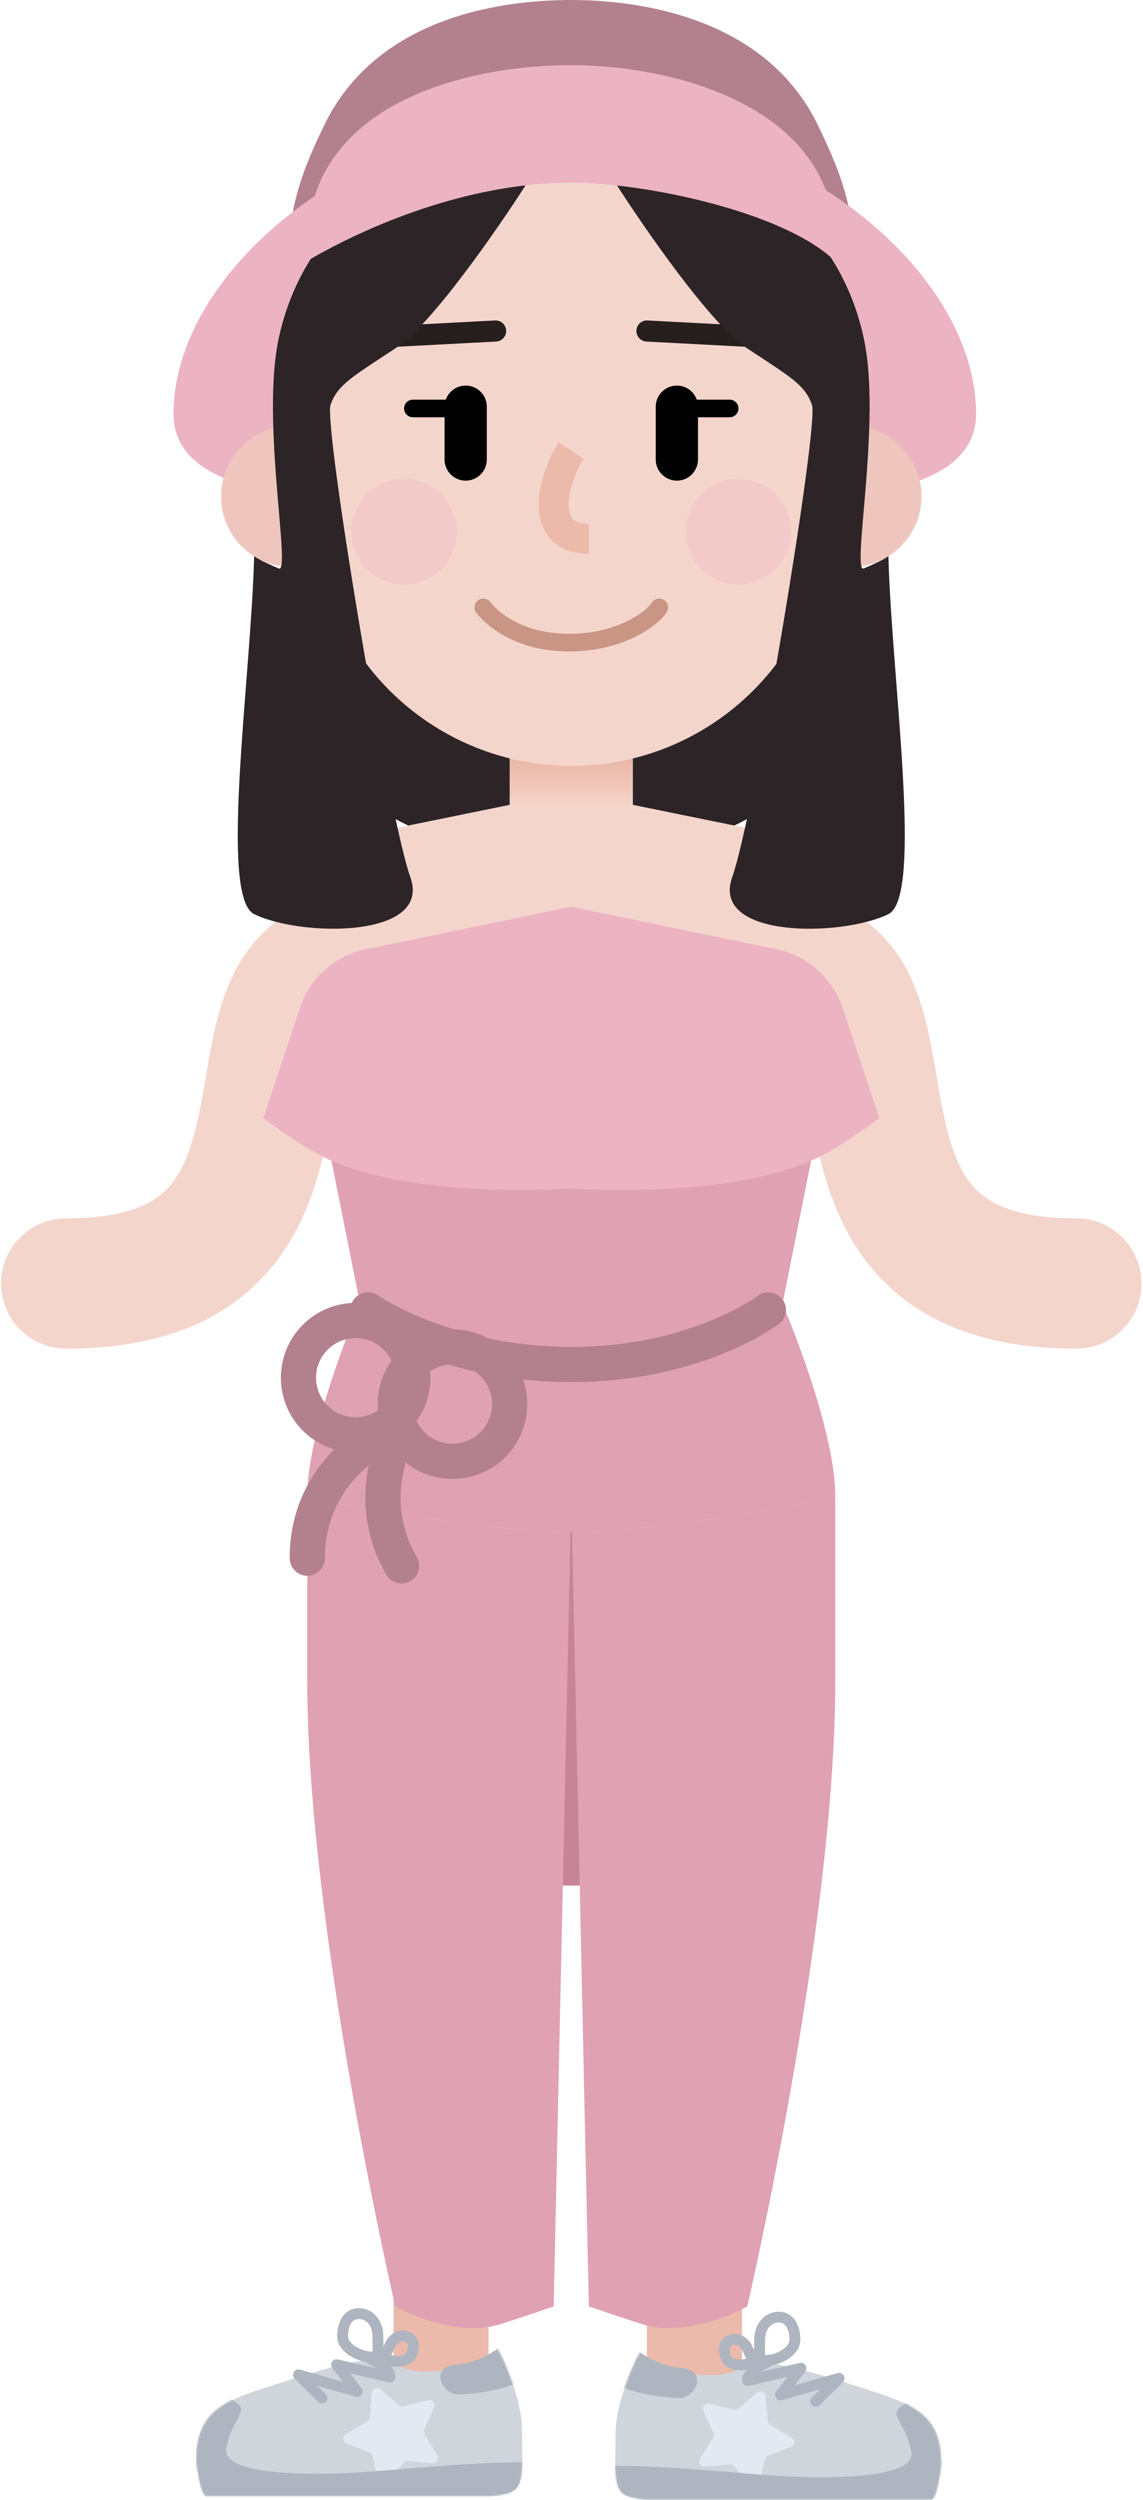 <?xml version="1.0" encoding="UTF-8"?>
<svg width="622px" height="1360px" viewBox="0 0 622 1360" version="1.1" xmlns="http://www.w3.org/2000/svg" xmlns:xlink="http://www.w3.org/1999/xlink">
    <!-- Generator: Sketch 55.2 (78181) - https://sketchapp.com -->
    <title>gee_me_054</title>
    <desc>Created with Sketch.</desc>
    <defs>
        <path d="M177.342,60.338 C177.342,45.234 172.356,36.94 163.332,31.088 C120.396,3.208 64.724,1.896 13.567,0 C13.149,0 11.813,3.103 11.63,3.486 C9.794,7.25 0.159,27.832 0.159,44.296 C0.159,56.881 -0.919,69.264 2.553,75.662 C4.12,78.554 13.904,80.125 17.189,80.125 L172.014,80.125 C174.956,80.125 177.342,63.278 177.342,60.338 Z" id="path-1"></path>
        <path d="M0,60.338 C0,45.234 4.986,36.94 14.01,31.088 C56.946,3.208 112.618,1.896 163.775,0 C164.192,0 165.528,3.103 165.711,3.486 C167.547,7.25 177.183,27.832 177.183,44.296 C177.183,56.881 178.262,69.264 174.789,75.662 C173.222,78.554 163.438,80.125 160.152,80.125 L5.327,80.125 C2.385,80.125 0,63.278 0,60.338 Z" id="path-3"></path>
        <linearGradient x1="50%" y1="45.217%" x2="50%" y2="66.957%" id="linearGradient-5">
            <stop stop-color="#EBBAAA" offset="0%"></stop>
            <stop stop-color="#F4D5CC" offset="100%"></stop>
        </linearGradient>
    </defs>
    <g id="GEE!-ME" stroke="none" stroke-width="1" fill="none" fill-rule="evenodd">
        <g id="gee_me_054" transform="translate(-289, -120)">
            <g transform="translate(289, 120)">
                <g id="lower-limb" transform="translate(106.873, 795.887)">
                    <path d="M204,229.859 C264.829,229.859 314.141,178.399 314.141,114.93 C314.141,51.456 264.829,0 204,0 C143.171,0 93.859,51.456 93.859,114.93 C93.859,178.399 143.171,229.859 204,229.859 Z" id="Path" fill="#C88497" fill-rule="nonzero"></path>
                    <path d="M133.127,288.282 C147.266,288.282 158.754,299.629 158.982,313.713 L158.986,314.141 L158.986,532.507 C158.986,546.789 147.408,558.366 133.127,558.366 C118.988,558.366 107.499,547.019 107.271,532.935 L107.268,532.507 L107.268,314.141 C107.268,299.859 118.845,288.282 133.127,288.282 Z" id="Path" fill="#EBBAAA" fill-rule="nonzero"></path>
                    <path d="M271.042,291.155 C285.181,291.155 296.67,302.502 296.898,316.586 L296.901,317.014 L296.901,535.38 C296.901,549.662 285.324,561.239 271.042,561.239 C256.903,561.239 245.415,549.892 245.187,535.808 L245.183,535.38 L245.183,317.014 C245.183,302.732 256.761,291.155 271.042,291.155 Z" id="Path" fill="#EBBAAA" fill-rule="nonzero"></path>
                    <path d="M204,18.197 L347.662,18.197 L347.662,118.761 C347.662,252.845 299.775,458.761 299.775,458.761 C299.775,458.761 268.244,476.632 242.31,468.338 C229.466,464.229 213.577,458.761 213.577,458.761 L208.789,238.479 L204,18.197 Z" id="Path" fill="#E0A1B2" fill-rule="nonzero"></path>
                    <path d="M204,18.197 L60.338,18.197 L60.338,118.761 C60.338,252.845 108.225,458.761 108.225,458.761 C108.225,458.761 139.756,476.632 165.69,468.338 C178.534,464.229 194.423,458.761 194.423,458.761 L199.211,238.479 L204,18.197 Z" id="Path" fill="#E0A1B2" fill-rule="nonzero"></path>
                    <path d="M405.286,544 C405.286,514.597 386.393,511.015 355.601,500.94 C340.519,495.998 325.128,491.697 309.511,489.112 C299.697,487.483 297.06,496.113 279.821,496.113 C264.447,496.113 245.267,488.499 241.296,486.851 C240.798,486.641 240.207,486.459 239.81,486.823 C239.714,486.918 239.634,487.024 239.574,487.148 C237.738,490.912 228.103,511.494 228.103,527.958 C228.103,540.543 227.024,552.926 230.497,559.324 C232.064,562.216 241.847,563.787 245.132,563.787 L399.958,563.787 C402.9,563.787 405.286,546.94 405.286,544 Z" id="Path" fill="#D0D4DB" fill-rule="nonzero"></path>
                    <g id="Clipped" transform="translate(227.944, 483.662)">
                        <mask id="mask-2" fill="white">
                            <use xlink:href="#path-1"></use>
                        </mask>
                        <g id="Path"></g>
                        <g id="Group" mask="url(#mask-2)" fill-rule="nonzero">
                            <g transform="translate(-4.789, -1.915)" id="Path">
                                <path d="M86.709,25.897 C86.53,23.551 83.758,22.402 81.972,23.934 L71.826,32.65 C71.115,33.253 70.148,33.483 69.238,33.253 L56.15,29.882 C53.823,29.278 51.832,31.634 52.808,33.828 L58.179,45.924 C58.57,46.795 58.494,47.82 57.977,48.625 L50.921,59.715 C49.647,61.717 51.213,64.313 53.578,64.121 L67.136,63.02 C68.058,62.943 68.96,63.317 69.558,64.025 L78.368,74.388 C79.904,76.198 82.847,75.47 83.361,73.153 L86.212,60.328 C86.42,59.38 87.086,58.614 87.984,58.269 L100.333,53.509 C102.575,52.647 102.83,49.583 100.762,48.357 L89.125,41.49 C88.317,41.011 87.792,40.168 87.721,39.229 L86.709,25.897 Z" fill="#E4E9F1"></path>
                                <path d="M40.862,10.535 C29.369,9.769 19.792,3.515 15.961,0 C12.13,3.831 2.648,14.366 4.947,18.197 C7.82,22.986 29.848,26.817 39.426,26.817 C49.003,26.817 55.228,11.493 40.862,10.535 Z" fill="#AEB5C0"></path>
                                <path d="M162.837,29.709 C175.239,22.699 170.374,36.586 181.518,42.486 L205.117,87.72 L17.318,87.72 C12.729,81.159 -9.057,63.69 4.948,63.69 C35.596,63.69 78.694,68.479 97.37,69.437 C115.072,70.346 168.824,71.754 165.849,56.028 C162.407,37.841 151.53,36.097 162.837,29.709 Z" fill="#AEB5C0"></path>
                            </g>
                        </g>
                    </g>
                    <path d="M310.019,485.931 C311.411,485.084 313.225,485.526 314.072,486.918 C314.919,488.31 314.477,490.124 313.085,490.971 L308.774,493.468 C308.606,493.567 308.463,493.652 308.352,493.719 C308.131,493.854 307.916,493.988 307.707,494.12 L307.399,494.317 L328.32,489.503 C330.96,488.895 332.924,491.854 331.419,494.038 L331.323,494.171 L325.596,501.647 L348.93,495.018 C351.809,494.2 353.901,497.674 351.927,499.832 L351.813,499.951 L339.08,512.574 C337.923,513.721 336.055,513.712 334.908,512.556 C333.807,511.445 333.771,509.679 334.793,508.525 L334.927,508.384 L339.527,503.822 L318.653,509.753 C315.974,510.515 313.861,507.497 315.409,505.254 L315.505,505.123 L321.655,497.09 L300.595,501.937 C298.805,502.349 297.094,501.045 296.989,499.239 L296.984,499.063 C296.984,495.014 299.777,492.088 304.923,488.902 L305.285,488.68 C305.521,488.536 305.874,488.328 306.284,488.09 L310.019,485.931 Z" id="Path" fill="#AEB5C0" fill-rule="nonzero"></path>
                    <path d="M316.848,461.634 C309.39,461.634 303.728,467.961 303.578,476.523 L303.561,478.607 L303.504,482.383 L303.504,482.772 C303.51,484.753 303.624,486.125 303.919,487.254 C304.259,488.552 304.842,489.475 305.743,490.104 C306.715,490.786 308.092,491.123 309.966,491.123 C313.874,491.123 318.532,489.672 322.158,487.257 C326.251,484.532 328.648,480.905 328.648,476.872 C328.648,472.506 327.586,468.705 325.599,465.999 C323.522,463.174 320.524,461.634 316.848,461.634 Z M316.848,467.533 C318.634,467.533 319.873,468.17 320.845,469.492 C322.027,471.101 322.748,473.685 322.748,476.872 C322.748,478.696 321.473,480.626 318.888,482.346 C316.217,484.125 312.693,485.223 309.966,485.223 L309.618,485.217 L309.524,485.211 L309.508,485.082 L309.469,484.682 C309.434,484.251 309.413,483.722 309.406,483.082 L309.407,481.918 L309.468,478.069 L309.475,476.872 C309.475,471.235 312.729,467.533 316.848,467.533 Z" id="Path" fill="#AEB5C0" fill-rule="nonzero"></path>
                    <path d="M289.155,474.524 C286.668,475.62 285.087,477.562 284.522,480.087 C283.982,482.506 284.395,485.373 285.699,488.3 C286.903,490.995 289.614,492.709 293.202,493.296 C296.39,493.811 299.982,493.376 302.629,492.2 L302.908,492.07 C303.995,491.549 304.705,490.979 305.134,490.336 L304.875,490.163 L305.417,489.796 L305.47,489.662 L305.57,489.303 C305.593,489.211 305.6,489.162 305.615,489.051 C305.667,488.68 305.657,488.255 305.582,487.784 C305.456,487.005 305.165,486.134 304.665,484.97 L304.297,484.141 L303.496,482.411 L303.486,482.401 L303.025,481.402 C302.919,481.17 302.818,480.945 302.717,480.718 C300.103,474.852 294.276,472.232 289.155,474.524 Z M297.328,483.119 L297.86,484.292 L298.512,485.692 L298.517,485.698 L298.849,486.413 L299.126,487.025 L299.192,487.178 L299.062,487.216 C297.586,487.613 295.757,487.733 294.149,487.473 C292.364,487.181 291.384,486.561 291.087,485.897 C290.269,484.06 290.038,482.457 290.279,481.374 C290.437,480.67 290.772,480.258 291.55,479.915 C293.562,479.015 295.985,480.104 297.328,483.119 Z" id="Path" fill="#AEB5C0" fill-rule="nonzero"></path>
                    <path d="M-1.25215644e-12,542.085 C-1.25215644e-12,512.682 18.893,509.1 49.684,499.024 C64.766,494.082 80.158,489.782 95.775,487.196 C105.589,485.568 108.225,494.197 125.465,494.197 C140.839,494.197 160.018,486.583 163.99,484.936 C164.488,484.725 165.078,484.543 165.475,484.907 C165.57,485.003 165.652,485.108 165.711,485.233 C167.547,488.997 177.183,509.579 177.183,526.042 C177.183,538.627 178.262,551.011 174.789,557.408 C173.222,560.301 163.438,561.872 160.152,561.872 L5.327,561.872 C2.385,561.872 -1.25215644e-12,545.025 -1.25215644e-12,542.085 Z" id="Path" fill="#D0D4DB" fill-rule="nonzero"></path>
                    <g id="Clipped" transform="translate(0, 481.746)">
                        <mask id="mask-4" fill="white">
                            <use xlink:href="#path-3"></use>
                        </mask>
                        <g id="Path"></g>
                        <g id="Group" mask="url(#mask-4)" fill-rule="nonzero">
                            <g transform="translate(-22.986, -1.915)" id="Path">
                                <path d="M118.408,25.897 C118.586,23.551 121.359,22.402 123.145,23.934 L133.29,32.65 C134.002,33.253 134.969,33.483 135.878,33.253 L148.966,29.882 C151.293,29.278 153.283,31.634 152.309,33.828 L146.937,45.924 C146.546,46.795 146.622,47.82 147.139,48.625 L154.195,59.715 C155.469,61.717 153.904,64.313 151.538,64.121 L137.98,63.02 C137.058,62.943 136.156,63.317 135.558,64.025 L126.749,74.388 C125.212,76.198 122.27,75.47 121.754,73.153 L118.905,60.328 C118.696,59.38 118.031,58.614 117.131,58.269 L104.784,53.509 C102.541,52.647 102.285,49.583 104.354,48.357 L115.992,41.49 C116.8,41.011 117.324,40.168 117.396,39.229 L118.408,25.897 Z" fill="#E4E9F1"></path>
                                <path d="M164.254,10.535 C175.746,9.769 185.324,3.515 189.155,0 C192.986,3.831 202.468,14.366 200.169,18.197 C197.296,22.986 175.268,26.817 165.69,26.817 C156.113,26.817 149.887,11.493 164.254,10.535 Z" fill="#AEB5C0"></path>
                                <path d="M42.28,29.709 C29.878,22.699 34.741,36.586 23.598,42.486 L0,87.72 L187.799,87.72 C192.387,81.159 214.174,63.69 200.169,63.69 C169.521,63.69 126.423,68.479 107.746,69.437 C90.044,70.346 36.292,71.754 39.268,56.028 C42.709,37.841 53.587,36.097 42.28,29.709 Z" fill="#AEB5C0"></path>
                            </g>
                        </g>
                    </g>
                    <path d="M91.213,485.002 C92.028,483.662 93.741,483.203 95.109,483.926 L99.39,486.402 C99.634,486.545 99.843,486.669 100,486.764 L100.718,487.209 C105.637,490.309 108.302,493.193 108.302,497.147 C108.302,498.984 106.647,500.359 104.863,500.056 L104.691,500.022 L83.629,495.174 L89.781,503.207 C91.474,505.418 89.445,508.493 86.79,507.878 L86.633,507.838 L65.757,501.906 L70.358,506.469 C71.469,507.57 71.521,509.335 70.508,510.498 L70.376,510.64 C69.275,511.751 67.51,511.803 66.347,510.79 L66.205,510.658 L53.473,498.035 C51.347,495.928 53.348,492.401 56.196,493.062 L56.355,493.103 L79.688,499.732 L73.963,492.256 C72.316,490.105 74.194,487.091 76.805,487.555 L76.966,487.587 L97.886,492.402 C97.684,492.271 97.476,492.139 97.261,492.005 L96.671,491.647 C95.514,490.961 92.739,489.383 92.2,489.055 C90.808,488.209 90.366,486.394 91.213,485.002 Z" id="Path" fill="#AEB5C0" fill-rule="nonzero"></path>
                    <path d="M88.436,459.718 C84.761,459.718 81.762,461.258 79.687,464.082 C77.7,466.788 76.638,470.589 76.638,474.956 C76.638,478.989 79.035,482.617 83.127,485.341 C86.754,487.756 91.412,489.207 95.32,489.207 C97.192,489.207 98.566,488.871 99.545,488.186 C100.445,487.556 101.026,486.634 101.365,485.338 C101.661,484.211 101.775,482.84 101.782,480.856 L101.774,479.65 L101.714,475.775 L101.711,474.956 C101.711,466.218 95.996,459.718 88.436,459.718 Z M88.436,465.618 C92.557,465.618 95.811,469.319 95.811,474.956 L95.818,476.179 L95.878,479.96 C95.882,480.282 95.883,480.554 95.882,480.84 L95.88,481.137 C95.871,482.004 95.836,482.67 95.777,483.166 L95.76,483.296 L95.668,483.301 C95.561,483.305 95.445,483.308 95.32,483.308 C92.593,483.308 89.069,482.21 86.396,480.431 C83.813,478.71 82.537,476.781 82.537,474.956 C82.537,471.768 83.259,469.185 84.442,467.575 C85.412,466.254 86.651,465.618 88.436,465.618 Z" id="Path" fill="#AEB5C0" fill-rule="nonzero"></path>
                    <path d="M100.11,488.356 L100.152,488.42 C100.616,489.117 101.412,489.728 102.653,490.282 C105.304,491.461 108.896,491.896 112.077,491.382 C115.673,490.793 118.384,489.079 119.585,486.387 C120.891,483.457 121.304,480.589 120.763,478.171 C120.198,475.647 118.617,473.705 116.116,472.602 C111.095,470.355 105.376,472.851 102.7,478.515 L102.132,479.767 L101.801,480.48 L101.788,480.497 L100.907,482.404 C100.856,482.518 100.808,482.625 100.761,482.732 L100.489,483.365 C100.071,484.373 99.82,485.156 99.705,485.858 C99.643,486.243 99.624,486.592 99.648,486.916 L99.673,487.155 C99.683,487.228 99.683,487.228 99.712,487.381 L99.785,487.644 C99.836,487.821 99.874,487.915 99.968,488.092 L100.11,488.356 Z M113.721,477.993 C114.513,478.343 114.848,478.753 115.006,479.46 C115.248,480.542 115.017,482.144 114.197,483.984 C113.902,484.646 112.921,485.266 111.131,485.559 L110.784,485.609 C109.268,485.799 107.594,485.669 106.221,485.3 L106.093,485.262 L106.436,484.498 L106.767,483.782 L106.773,483.777 L107.56,482.082 C107.699,481.78 107.826,481.498 107.956,481.204 C109.3,478.189 111.723,477.099 113.721,477.993 Z" id="Path" fill="#AEB5C0" fill-rule="nonzero"></path>
                </g>
                <g id="upper-limb" transform="translate(0, 279.662)" fill-rule="nonzero">
                    <path d="M310.873,186.761 C371.703,186.761 430.592,164.249 430.592,136.479 C430.592,0 371.703,0 310.873,0 C250.044,0 191.155,0 191.155,136.479 C191.155,164.249 250.044,186.761 310.873,186.761 Z" id="Path" fill="#2D2427"></path>
                    <path d="M443.62,209.097 C464.426,213.829 480.747,225.999 491.593,244.538 C496.681,253.233 500.344,262.822 503.292,274.005 L503.567,275.058 C505.482,282.497 506.853,289.366 508.827,300.745 L511.363,315.449 C511.931,318.673 512.267,320.436 512.798,323.118 L513.184,325.043 C517.424,345.808 522.55,358.327 530.418,366.64 C540.251,377.027 556.911,383.099 585.746,383.099 C605.318,383.099 621.183,398.964 621.183,418.535 C621.183,438.106 605.318,453.972 585.746,453.972 C538.676,453.972 503.288,441.076 478.946,415.36 C468.302,404.115 460.305,390.982 454.283,375.963 C449.746,364.645 446.481,352.787 443.613,338.578 L442.849,334.718 C442.328,332.042 441.925,329.834 441.206,325.697 L439.028,313.048 C435.799,294.556 433.569,285.986 430.681,280.785 L406.648,381.707 L451.408,524.45 C453.089,529.811 449.854,535.437 444.347,536.553 C419.729,541.544 355.733,553.577 310.873,553.577 C266.013,553.577 202.018,541.544 177.4,536.553 C171.893,535.437 168.657,529.811 170.338,524.45 L215.099,381.707 L191.065,280.785 C188.111,286.105 185.846,294.95 182.495,314.333 L180.435,326.304 C179.575,331.241 179.173,333.352 178.386,337.318 C175.456,352.089 172.134,364.312 167.463,375.963 C161.442,390.982 153.445,404.115 142.8,415.36 C118.459,441.076 83.07,453.972 36,453.972 C16.429,453.972 0.563,438.106 0.563,418.535 C0.563,398.964 16.429,383.099 36,383.099 C64.836,383.099 81.496,377.027 91.329,366.64 C99.197,358.327 104.322,345.808 108.562,325.043 L109.282,321.42 C109.724,319.151 110.076,317.227 110.705,313.609 L112.919,300.745 C114.894,289.366 116.265,282.497 118.18,275.058 C121.175,263.422 124.907,253.505 130.153,244.538 C140.999,225.999 157.32,213.829 178.126,209.097 C181.522,190.451 195.889,174.768 215.69,170.731 L310.873,151.324 L406.056,170.731 C425.857,174.768 440.225,190.451 443.62,209.097 Z" id="Combined-Shape" fill="#F4D5CC"></path>
                    <path d="M176.57,332.752 C171.396,306.885 188.114,281.706 213.961,276.435 L310.873,256.676 L407.786,276.435 C433.632,281.706 450.351,306.885 445.176,332.752 L425.803,429.594 C425.803,429.594 454.535,496.113 454.535,534.423 C454.535,534.423 367.473,553.577 310.873,553.577 C254.273,553.577 167.211,534.423 167.211,534.423 C167.211,496.113 195.944,429.594 195.944,429.594 L176.57,332.752 Z" id="Path" fill="#E0A1B2"></path>
                    <path d="M192.395,427.427 C195.363,423.166 201.172,422.059 205.49,424.882 L206.15,425.326 C206.425,425.506 206.807,425.751 207.296,426.057 L208.129,426.571 C209.422,427.36 210.912,428.225 212.593,429.15 C218.552,432.429 225.553,435.727 233.524,438.816 C256.412,447.685 282.369,453.014 310.873,453.014 C339.339,453.014 364.616,447.702 386.41,438.87 C393.651,435.936 399.983,432.814 405.368,429.704 L406.096,429.28 C407.999,428.163 409.627,427.137 410.974,426.231 L411.89,425.603 C412.122,425.44 412.28,425.325 412.365,425.262 C416.584,422.072 422.59,422.906 425.78,427.125 C428.971,431.344 428.136,437.351 423.917,440.541 L423.37,440.943 C422.937,441.255 422.369,441.651 421.667,442.123 C419.998,443.246 418.037,444.482 415.79,445.801 C409.469,449.51 402.061,453.196 393.604,456.623 C369.606,466.348 341.907,472.169 310.873,472.169 C279.877,472.169 251.602,466.364 226.603,456.677 C217.813,453.271 210.043,449.61 203.358,445.931 L202.094,445.228 C200.448,444.302 198.959,443.423 197.63,442.602 L196.65,441.989 C195.794,441.447 195.169,441.032 194.779,440.76 C190.439,437.737 189.371,431.767 192.395,427.427 Z" id="Path" fill="#B3818E"></path>
                    <path d="M195.981,497.375 C200.573,494.75 206.424,496.346 209.048,500.938 C211.625,505.449 210.132,511.173 205.727,513.862 L205.369,514.077 L204.933,514.352 C204.825,514.422 204.709,514.497 204.586,514.579 C203.649,515.2 202.58,515.97 201.412,516.887 C198.003,519.566 194.57,522.852 191.365,526.743 C182.233,537.832 176.789,551.443 176.789,567.944 C176.789,573.233 172.501,577.521 167.211,577.521 C161.922,577.521 157.634,573.233 157.634,567.944 C157.634,546.733 164.76,528.918 176.579,514.566 C180.707,509.554 185.13,505.32 189.578,501.826 C191.159,500.583 192.644,499.514 193.998,498.616 L194.496,498.29 C195.126,497.881 195.627,497.577 195.981,497.375 Z" id="Path" fill="#B3818E"></path>
                    <path d="M208.172,496.654 C210.837,492.085 216.702,490.542 221.271,493.207 C225.758,495.824 227.327,501.528 224.857,506.059 L224.612,506.503 L224.347,507.012 C224.195,507.312 224.029,507.65 223.851,508.027 C223.056,509.717 222.247,511.7 221.485,513.942 C219.144,520.831 217.803,528.446 217.982,536.487 C218.212,546.872 220.973,557.21 226.836,567.365 C229.481,571.946 227.911,577.803 223.33,580.448 C218.75,583.093 212.892,581.523 210.247,576.943 C202.734,563.929 199.131,550.44 198.831,536.911 C198.6,526.477 200.326,516.674 203.349,507.779 C204.349,504.834 205.429,502.188 206.521,499.867 C206.85,499.169 207.165,498.534 207.459,497.966 L207.818,497.289 C207.933,497.077 208.032,496.899 208.114,496.755 L208.172,496.654 Z" id="Path" fill="#B3818E"></path>
                    <path d="M163.279,268.474 C168.678,252.278 182.289,240.181 199.007,236.722 L310.873,213.577 L422.74,236.722 C439.457,240.181 453.069,252.278 458.468,268.474 L478.479,328.507 C478.479,328.507 461.579,341.192 449.746,347.662 C401.712,373.926 310.873,366.817 310.873,366.817 C310.873,366.817 220.036,373.926 172,347.662 C160.168,341.192 143.268,328.507 143.268,328.507 L163.279,268.474 Z" id="Path" fill="#ECB3C3"></path>
                    <rect id="Rectangle" fill="url(#linearGradient-5)" x="277.352" y="86.197" width="67.042" height="110.141" rx="33.521"></rect>
                    <path d="M193.549,429.07 C171.069,429.07 152.845,447.294 152.845,469.775 C152.845,492.255 171.069,510.479 193.549,510.479 C216.03,510.479 234.254,492.255 234.254,469.775 C234.254,447.294 216.03,429.07 193.549,429.07 Z M193.549,448.225 C205.451,448.225 215.099,457.873 215.099,469.775 C215.099,481.676 205.451,491.324 193.549,491.324 C181.648,491.324 172,481.676 172,469.775 C172,457.873 181.648,448.225 193.549,448.225 Z" id="Oval" fill="#B3818E"></path>
                    <path d="M246.225,443.437 C223.745,443.437 205.521,461.661 205.521,484.141 C205.521,506.621 223.745,524.845 246.225,524.845 C268.706,524.845 286.93,506.621 286.93,484.141 C286.93,461.661 268.706,443.437 246.225,443.437 Z M246.225,462.592 C258.127,462.592 267.775,472.239 267.775,484.141 C267.775,496.042 258.127,505.69 246.225,505.69 C234.324,505.69 224.676,496.042 224.676,484.141 C224.676,472.239 234.324,462.592 246.225,462.592 Z" id="Oval" fill="#B3818E"></path>
                </g>
                <g id="head" transform="translate(94.423, 0)">
                    <path d="M216.342,1.36103961e-14 C216.41,1.36103961e-14 216.274,1.36103961e-14 216.342,1.36103961e-14 C259.253,1.36103961e-14 323.51,12.148 350.629,68 C364.939,97.473 372.231,118.322 369.797,154.197 C340.032,116.341 259.141,90.986 216.342,90.986 C162.296,90.986 105.231,121.481 62.887,154.197 C60.947,118.15 67.745,97.473 82.055,68 C109.174,12.148 172.313,1.36103961e-14 216.342,1.36103961e-14 Z" id="Path" fill="#B3818E"></path>
                    <path d="M218.366,274.873 C334.185,274.873 436.732,277.905 436.732,225.07 C436.732,146.425 334.185,63.211 218.366,63.211 C102.548,63.211 0,146.425 0,225.07 C0,277.905 102.548,274.873 218.366,274.873 Z" id="Path" fill="#ECB3C3" fill-rule="nonzero"></path>
                    <path d="M368.732,308.394 C389.89,308.394 407.042,291.242 407.042,270.085 C407.042,248.927 389.89,231.775 368.732,231.775 C347.575,231.775 330.423,248.927 330.423,270.085 C330.423,291.242 347.575,308.394 368.732,308.394 Z" id="Path" fill="#EFC6BD" fill-rule="nonzero"></path>
                    <path d="M64.169,308.394 C43.011,308.394 25.859,291.242 25.859,270.085 C25.859,248.927 43.011,231.775 64.169,231.775 C85.327,231.775 102.479,248.927 102.479,270.085 C102.479,291.242 85.327,308.394 64.169,308.394 Z" id="Path" fill="#EFC6BD" fill-rule="nonzero"></path>
                    <path d="M72.789,186.761 C72.789,107.418 137.108,43.099 216.451,43.099 C295.793,43.099 360.113,107.418 360.113,186.761 L360.113,252.246 L355.538,292.517 C347.505,363.214 287.687,416.62 216.535,416.62 C146.956,416.62 87.952,365.485 78.059,296.612 L74.49,271.753 C73.357,263.87 72.789,255.916 72.789,247.951 L72.789,186.761 Z" id="Path" fill="#F4D5CC" fill-rule="nonzero"></path>
                    <path d="M260.298,327.851 C261.718,325.62 264.678,324.963 266.909,326.383 C269.141,327.803 269.798,330.763 268.378,332.994 C265.478,337.55 258.907,342.761 250.67,346.718 C240.571,351.568 228.591,354.366 215.432,354.366 C202.278,354.366 190.942,351.583 181.458,346.649 C174.263,342.906 168.595,338.153 164.816,333.404 C163.169,331.335 163.512,328.322 165.582,326.675 C167.651,325.029 170.664,325.371 172.311,327.441 C175.27,331.161 179.9,335.043 185.878,338.153 C193.999,342.377 203.819,344.789 215.432,344.789 C227.137,344.789 237.703,342.321 246.523,338.084 C253.122,334.915 258.236,330.906 260.169,328.049 L260.298,327.851 Z" id="Path" fill="#C99584" fill-rule="nonzero"></path>
                    <circle id="Oval" fill="#F2CACA" fill-rule="nonzero" cx="125.465" cy="289.239" r="28.732"></circle>
                    <path d="M158.986,217.408 C161.631,217.408 163.775,219.552 163.775,222.197 C163.775,224.77 161.745,226.87 159.199,226.981 L158.986,226.986 L130.254,226.986 C127.609,226.986 125.465,224.842 125.465,222.197 C125.465,219.624 127.494,217.525 130.04,217.413 L130.254,217.408 L158.986,217.408 Z" id="Path" fill="#000000" fill-rule="nonzero"></path>
                    <path d="M302.648,217.408 C305.293,217.408 307.437,219.552 307.437,222.197 C307.437,224.77 305.407,226.87 302.861,226.981 L302.648,226.986 L273.915,226.986 C271.271,226.986 269.127,224.842 269.127,222.197 C269.127,219.624 271.156,217.525 273.702,217.413 L273.915,217.408 L302.648,217.408 Z" id="Path" fill="#000000" fill-rule="nonzero"></path>
                    <path d="M273.915,209.746 C280.165,209.746 285.25,214.735 285.405,220.947 L285.408,221.239 L285.408,249.972 C285.408,256.319 280.263,261.465 273.915,261.465 C267.666,261.465 262.581,256.476 262.426,250.264 L262.423,249.972 L262.423,221.239 C262.423,214.892 267.568,209.746 273.915,209.746 Z" id="Path" fill="#000000" fill-rule="nonzero"></path>
                    <path d="M158.99,209.746 C165.239,209.746 170.324,214.735 170.479,220.947 L170.483,221.239 L170.483,249.972 C170.483,256.319 165.337,261.465 158.99,261.465 C152.74,261.465 147.655,256.476 147.5,250.264 L147.497,249.972 L147.497,221.239 C147.497,214.892 152.642,209.746 158.99,209.746 Z" id="Path" fill="#000000" fill-rule="nonzero"></path>
                    <path d="M257.936,174.318 L312.527,177.191 C315.697,177.358 318.131,180.062 317.964,183.232 C317.801,186.327 315.217,188.721 312.144,188.676 L311.923,188.668 L257.332,185.795 C254.162,185.628 251.728,182.924 251.895,179.754 C252.058,176.659 254.642,174.265 257.715,174.31 L257.936,174.318 Z" id="Path" fill="#271E1E" fill-rule="nonzero"></path>
                    <path d="M174.966,174.318 C178.135,174.151 180.839,176.585 181.006,179.754 C181.169,182.85 178.851,185.502 175.79,185.779 L175.57,185.795 L120.978,188.668 C117.809,188.835 115.104,186.401 114.938,183.232 C114.775,180.136 117.093,177.484 120.154,177.207 L120.374,177.191 L174.966,174.318 Z" id="Path" fill="#271E1E" fill-rule="nonzero"></path>
                    <circle id="Oval" fill="#F2CACA" fill-rule="nonzero" cx="307.437" cy="289.239" r="28.732"></circle>
                    <path d="M209.677,240.667 L223.224,249.699 C218.62,256.605 215.014,266.972 215.014,274.514 C215.014,281.783 217.638,284.841 225.67,284.928 L226.028,284.93 L226.028,301.211 C208.269,301.211 198.732,290.483 198.732,274.514 C198.732,263.7 203.23,250.573 209.336,241.185 L209.677,240.667 Z" id="Path" fill="#EBBAAA" fill-rule="nonzero"></path>
                    <path d="M311.605,189.128 C292.488,176.496 256.485,124.535 240.873,100.133 C331.2,76.689 368.956,143.673 376.602,189.128 C384.249,234.582 368.956,312.097 375.646,309.227 C380.999,306.93 386.479,304.446 389.028,302.532 C390.621,367.922 408.266,487.781 389.028,497.258 C363.774,509.698 292.086,510.655 304.034,477.163 C315.982,443.67 351.273,231.233 347.449,220.228 C343.626,209.224 335.501,204.918 311.605,189.128 Z" id="Path" fill="#2D2427" fill-rule="nonzero"></path>
                    <path d="M121.297,189.128 C140.413,176.496 176.416,124.535 192.028,100.133 C101.701,76.689 63.946,143.673 56.299,189.128 C48.653,234.582 63.946,312.097 57.255,309.227 C51.902,306.93 46.422,304.446 43.873,302.532 C42.281,367.922 24.635,487.781 43.873,497.258 C69.127,509.698 140.816,510.655 128.868,477.163 C116.92,443.67 81.629,231.233 85.452,220.228 C89.275,209.224 97.4,204.918 121.297,189.128 Z" id="Path" fill="#2D2427" fill-rule="nonzero"></path>
                    <path d="M216.385,35.437 C216.449,35.437 216.32,35.437 216.385,35.437 C274.215,35.437 367.098,59.659 359.696,141.746 C331.897,115.152 256.354,99.358 216.385,99.358 C165.911,99.358 112.619,118.762 73.074,141.746 C67.059,57.641 157.552,35.437 216.385,35.437 Z" id="Path" fill="#ECB3C3"></path>
                </g>
            </g>
        </g>
    </g>
</svg>